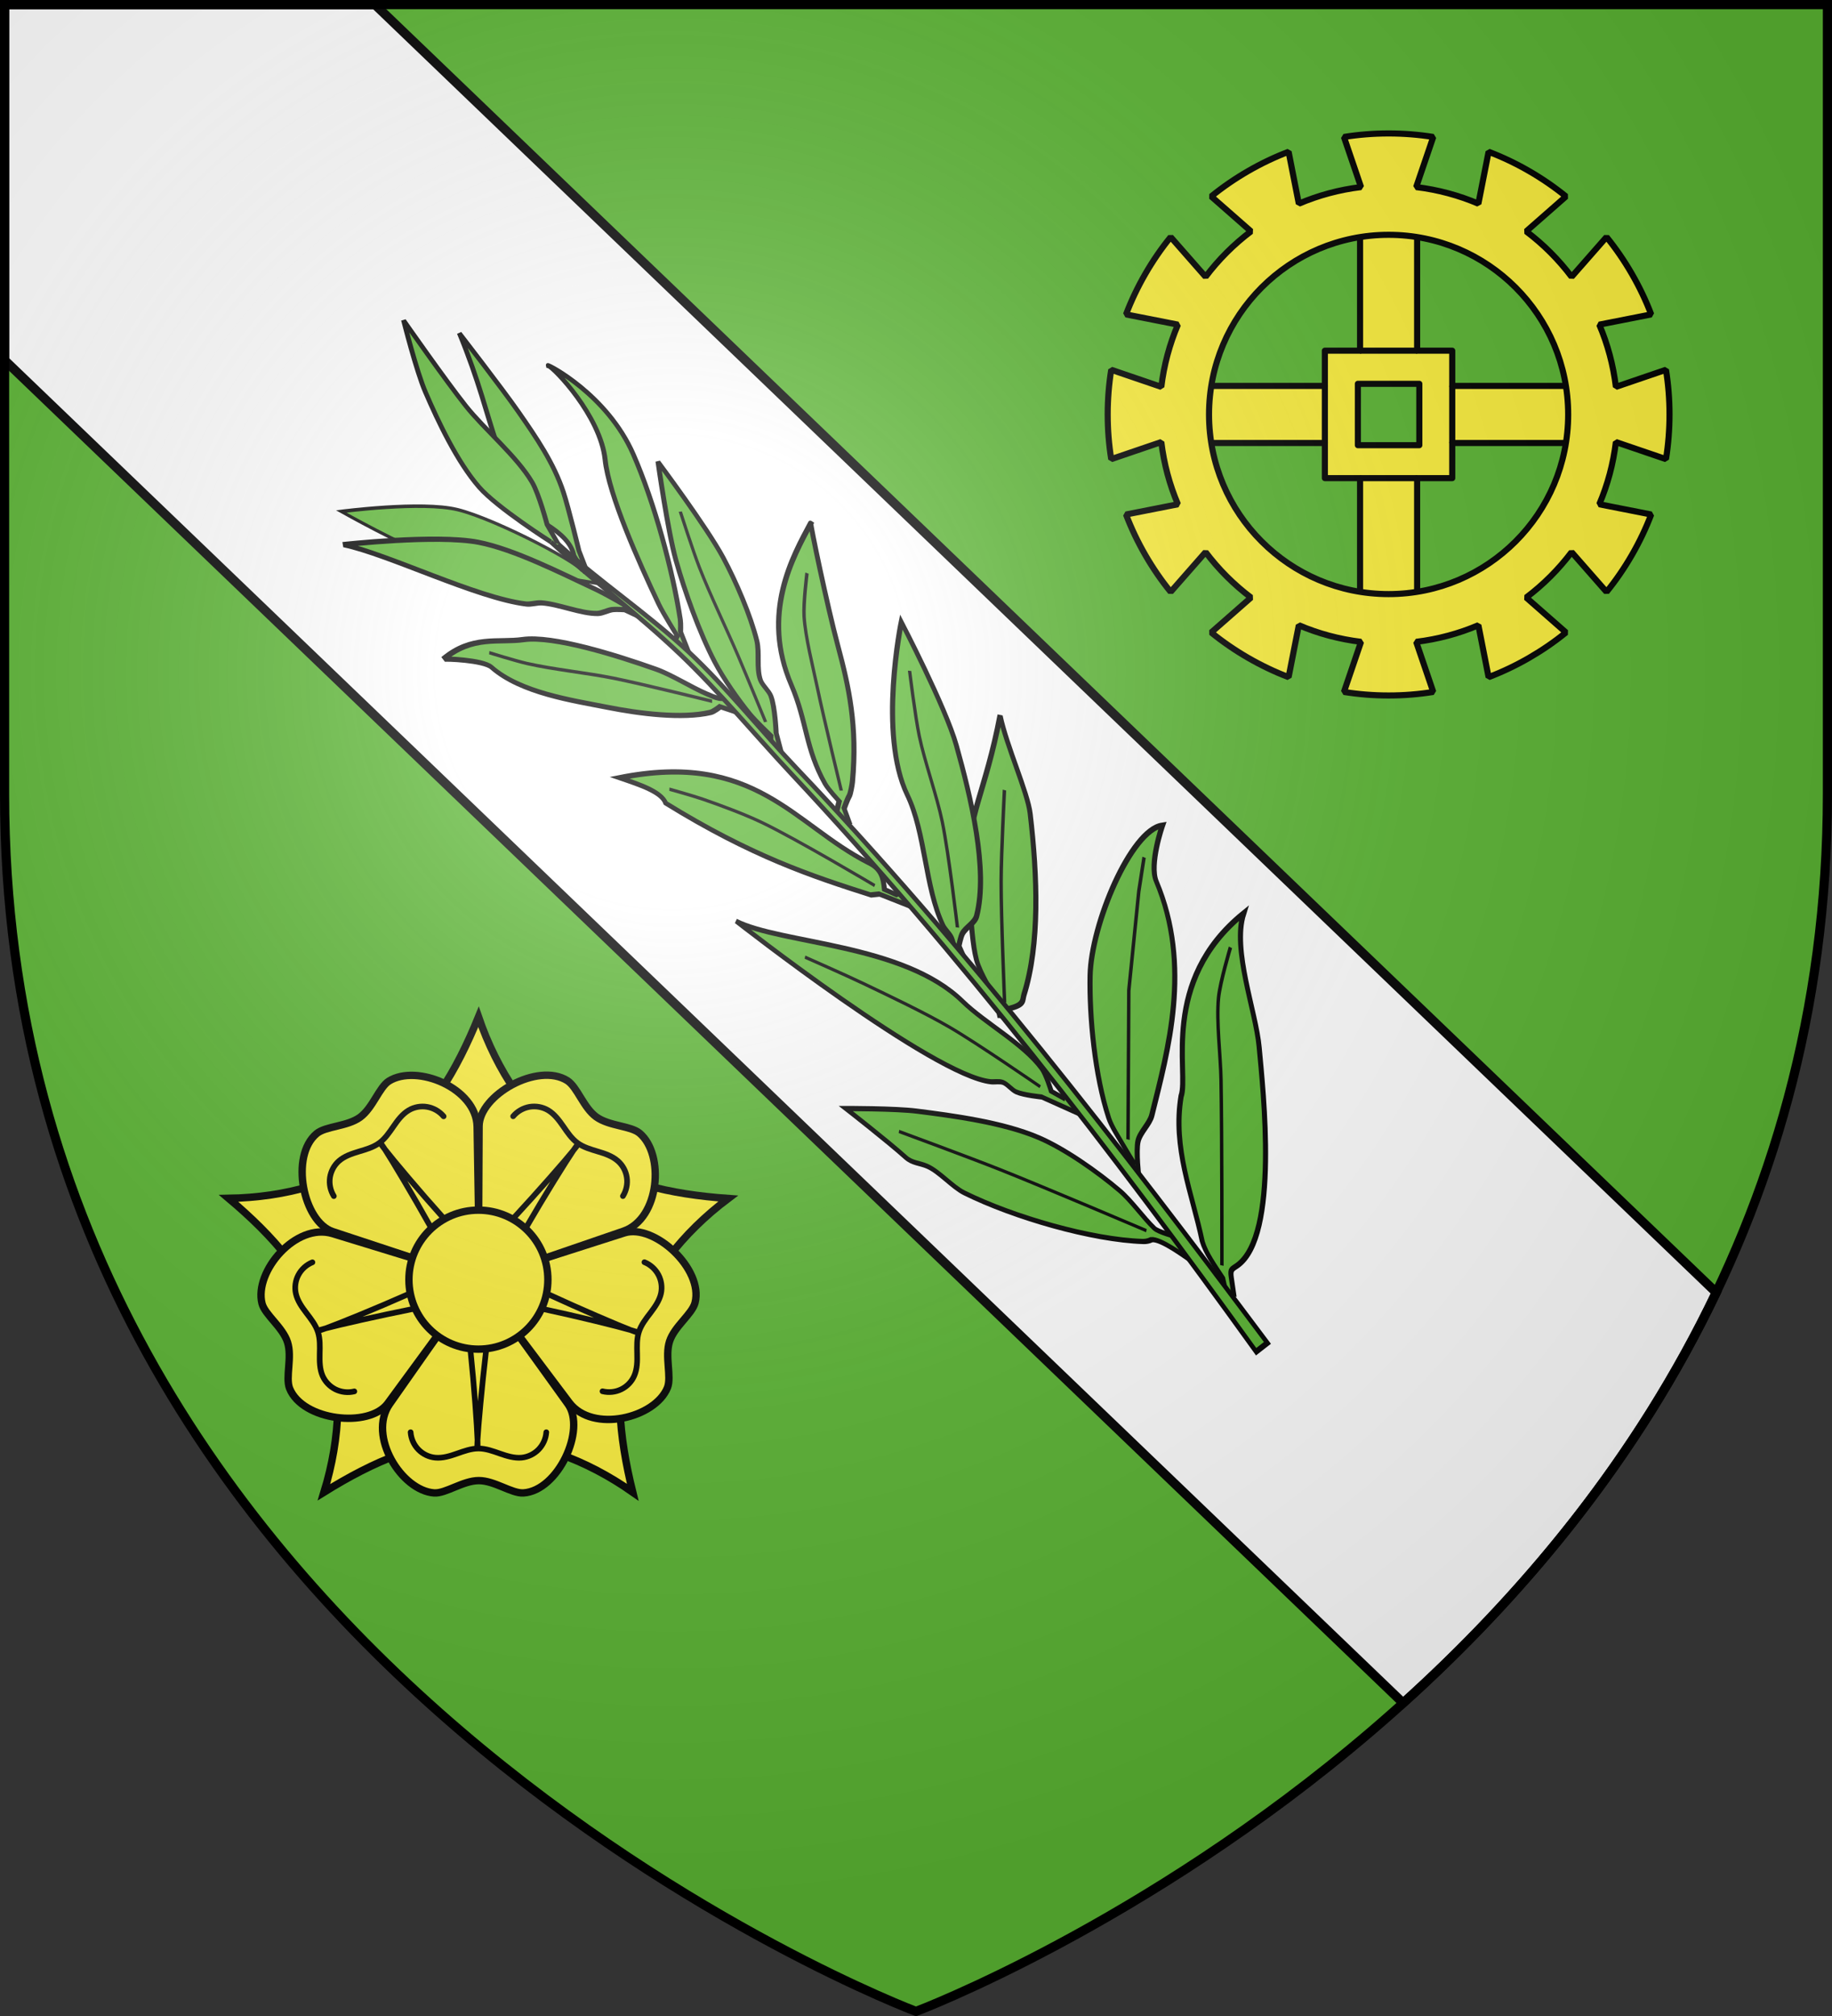 <?xml version="1.0" encoding="UTF-8" standalone="no"?>
<svg
   xmlns:dc="http://purl.org/dc/elements/1.1/"
   xmlns:cc="http://creativecommons.org/ns#"
   xmlns:rdf="http://www.w3.org/1999/02/22-rdf-syntax-ns#"
   xmlns:svg="http://www.w3.org/2000/svg"
   xmlns="http://www.w3.org/2000/svg"
   xmlns:xlink="http://www.w3.org/1999/xlink"
   xmlns:sodipodi="http://sodipodi.sourceforge.net/DTD/sodipodi-0.dtd"
   xmlns:inkscape="http://www.inkscape.org/namespaces/inkscape"
   width="600"
   height="660"
   viewBox="0 0 600 660"
   id="svg2"
   sodipodi:version="0.32"
   inkscape:version="0.46"
   sodipodi:docname="Blason_Maranwez-A.svg"
   inkscape:output_extension="org.inkscape.output.svg.inkscape"
   version="1.0">
  <rect x="0" y="0" width="600" height="660" fill="#333333" stroke="none"/>
  <sodipodi:namedview
     inkscape:window-height="977"
     inkscape:window-width="1280"
     inkscape:pageshadow="2"
     inkscape:pageopacity="0.0"
     guidetolerance="10.0"
     gridtolerance="10.0"
     objecttolerance="10.0"
     borderopacity="1.0"
     bordercolor="#666666"
     pagecolor="#ffffff"
     id="base"
     showgrid="false"
     inkscape:zoom="1.1863636"
     inkscape:cx="300"
     inkscape:cy="330"
     inkscape:window-x="-4"
     inkscape:window-y="-4"
     inkscape:current-layer="layer3"
     inkscape:object-nodes="true" />
  <defs
     id="defs4">
    <radialGradient
       id="Gradient1"
       gradientUnits="userSpaceOnUse"
       cx="-80"
       cy="-80"
       r="405">
      <stop
         style="stop-color:#fff;stop-opacity:0.31"
         offset="0"
         id="stop7" />
      <stop
         style="stop-color:#fff;stop-opacity:0.25"
         offset="0.19"
         id="stop9" />
      <stop
         style="stop-color:#6b6b6b;stop-opacity:0.125"
         offset="0.6"
         id="stop11" />
      <stop
         style="stop-color:#000;stop-opacity:0.125"
         offset="1"
         id="stop13" />
    </radialGradient>
    <clipPath
       id="shield_cut">
      <path
         id="shield"
         d="M -298.5,-298.5 L 298.5,-298.5 L 298.5,-40 C 298.5,246.31 0,358.5 0,358.5 C 0,358.5 -298.5,246.31 -298.5,-40 L -298.5,-298.5 z" />
    </clipPath>
  </defs>
  <g
     id="layer4"
     inkscape:label="Fond écu"
     inkscape:groupmode="layer"
     transform="translate(300,300)">
    <use
       xlink:href="#shield"
       id="use18"
       style="fill:#5ab532"
       x="0"
       y="0"
       width="600"
       height="660" />
    <path
       style="opacity:1;fill:#ffffff;fill-opacity:1;stroke:#000000;stroke-width:3;stroke-linecap:butt;stroke-linejoin:miter;stroke-miterlimit:4;stroke-dasharray:none;stroke-opacity:1"
       d="M 1.5 1.5 L 1.5 117.906 L 459.531 557.531 C 498.08 522.772 535.738 478.361 562.094 423.156 L 122.781 1.5 L 1.5 1.5 z "
       id="path4425"
       transform="translate(-300,-300)" />
  </g>
  <g
     id="layer3"
     inkscape:label="Meubles"
     inkscape:groupmode="layer"
     transform="translate(300,300)">
    <g
       id="g7687"
       transform="matrix(0.743,-0.669,0.836,0.929,-390.464,301.559)">
      <g
         id="g7659">
        <path
           style="opacity:1;fill:#5ab532;fill-opacity:1;stroke:#000000;stroke-width:1.5;stroke-linecap:butt;stroke-linejoin:miter;stroke-miterlimit:4;stroke-dasharray:none;stroke-opacity:1"
           d="M 786.233,459.529 L 789.751,455.308 C 791.312,453.434 791.712,453.861 793.84,454.05 C 810.682,455.55 838.419,424.508 846.991,415.356 C 854.074,407.794 861.654,391.704 872.482,386.6 C 837.093,385.123 824.293,408.174 817.203,411.243 C 803.678,419.9 798.656,432.075 790.562,443.211 C 788.868,446.068 788.294,450.045 787.565,453.868 L 785.234,457.198"
           id="path7281"
           transform="translate(-300,-300)"
           sodipodi:nodetypes="csssccccc" />
        <path
           style="opacity:1;fill:none;fill-opacity:1;stroke:#000000;stroke-width:1;stroke-linecap:butt;stroke-linejoin:miter;stroke-miterlimit:4;stroke-dasharray:none;stroke-opacity:1"
           d="M 790.085,451.337 C 790.085,451.337 818.516,426.116 830.496,415.081 C 835.772,410.221 842.08,402.888 847.869,398.653 C 851.736,395.822 861.842,390.91 861.842,390.91"
           id="path7283"
           transform="translate(-300,-300)"
           sodipodi:nodetypes="cssc" />
        <path
           style="opacity:1;fill:#5ab532;fill-opacity:1;stroke:#000000;stroke-width:1.5;stroke-linecap:butt;stroke-linejoin:miter;stroke-miterlimit:4;stroke-dasharray:none;stroke-opacity:1"
           d="M 789.33,419.424 C 789.33,419.424 794.197,413.958 796.883,412.437 C 799.348,411.042 803.456,411.141 805.947,409.794 C 824.113,399.97 848.402,387.765 858.255,365.04 C 860.274,360.381 872.04,355.22 872.04,355.22 C 863.242,350.63 832.912,362.018 821.432,371.838 C 812.121,379.802 800.735,392.085 794.806,402.807 C 793.601,404.986 793.01,408.336 792.351,410.738 C 791.966,412.142 791.218,415.459 791.218,415.459 L 788.952,416.969"
           id="path7611"
           transform="translate(-300,-300)"
           sodipodi:nodetypes="cssscssscc" />
        <path
           style="opacity:1;fill:none;fill-opacity:1;stroke:#000000;stroke-width:1;stroke-linecap:butt;stroke-linejoin:miter;stroke-miterlimit:4;stroke-dasharray:none;stroke-opacity:1"
           d="M 794.806,410.36 L 827.663,381.469 L 851.834,363.907 L 860.521,358.242"
           id="path7613"
           transform="translate(-300,-300)" />
        <path
           style="opacity:1;fill:#5ab532;fill-opacity:1;stroke:#000000;stroke-width:1.5;stroke-linecap:butt;stroke-linejoin:miter;stroke-miterlimit:4;stroke-dasharray:none;stroke-opacity:1"
           d="M 783.581,444.891 C 782.972,443.014 781.078,435.367 778.566,433.965 C 778.566,433.965 777.279,433.729 776.111,432.832 C 764.098,423.603 750.001,405.608 743.254,392.043 C 741.632,388.782 741.846,383.5 740.044,380.336 C 738.914,378.351 737.054,377.123 736.757,374.859 C 735.936,368.624 732.868,354.843 732.868,354.843 C 732.868,354.843 745.001,363.53 749.675,367.872 C 757.491,375.136 768.109,385.082 773.468,394.309 C 777.363,401.017 780.3,411.208 781.588,418.858 C 782.255,422.825 781.416,428.259 781.776,432.265 C 781.9,433.638 785.013,437.474 785.013,437.474"
           id="path7615"
           transform="translate(-300,-300)"
           sodipodi:nodetypes="ccsssscssssc" />
        <path
           style="opacity:1;fill:none;fill-opacity:1;stroke:#000000;stroke-width:1;stroke-linecap:butt;stroke-linejoin:miter;stroke-miterlimit:4;stroke-dasharray:none;stroke-opacity:1"
           d="M 779.322,431.321 C 779.322,431.321 763.941,404.885 757.039,393.743 C 752.314,386.115 740.799,368.628 740.799,368.628"
           id="path7617"
           transform="translate(-300,-300)"
           sodipodi:nodetypes="csc" />
        <path
           style="opacity:1;fill:#5ab532;fill-opacity:1;stroke:#000000;stroke-width:1.5;stroke-linecap:butt;stroke-linejoin:miter;stroke-miterlimit:4;stroke-dasharray:none;stroke-opacity:1"
           d="M 789.131,397.871 L 783.098,386.945 C 783.098,386.945 779.092,383.43 778,381.469 C 777.371,380.34 777.576,378.394 776.867,377.314 C 776.269,376.405 774.85,375.769 774.034,375.048 C 761.366,363.858 747.22,299.137 747.22,299.137 C 753.164,311.513 783.039,332.797 784.798,354.465 C 785.462,362.653 790.338,373.316 789.33,381.469 C 789.087,383.432 786.686,387.511 786.686,387.511 L 788.386,391.477"
           id="path7619"
           transform="translate(-300,-300)"
           sodipodi:nodetypes="ccssscsscc" />
        <path
           style="opacity:1;fill:none;fill-opacity:1;stroke:#000000;stroke-width:1;stroke-linecap:butt;stroke-linejoin:miter;stroke-miterlimit:4;stroke-dasharray:none;stroke-opacity:1"
           d="M 784.987,384.679 C 784.987,384.679 779.185,365.181 775.923,357.109 C 772.998,349.874 768.17,340.629 764.592,333.693 C 762.163,328.984 756.095,318.209 756.095,318.209"
           id="path7621"
           transform="translate(-300,-300)"
           sodipodi:nodetypes="cssc" />
        <path
           style="opacity:1;fill:#5ab532;fill-opacity:1;stroke:#000000;stroke-width:1.5;stroke-linecap:butt;stroke-linejoin:miter;stroke-miterlimit:4;stroke-dasharray:none;stroke-opacity:1"
           d="M 791.218,368.061 C 791.87,363.119 793.625,363.654 795.184,364.285 C 799.229,365.922 799.64,364.658 801.226,363.907 C 816.21,356.817 830.443,343.234 842.392,329.728 C 846.408,325.189 851.485,312.354 856.555,305.368 C 836.078,317.839 825.843,319.377 816.522,328.972 C 816.522,328.972 801.748,341.826 797.261,348.8 C 795.155,352.074 794.338,357.433 792.54,360.886 C 791.974,361.972 790.274,364.285 790.274,364.285"
           id="path7623"
           transform="translate(-300,-300)"
           sodipodi:nodetypes="cssscsssc" />
        <path
           style="opacity:1;fill:#5ab532;fill-opacity:1;stroke:#000000;stroke-width:1.5;stroke-linecap:butt;stroke-linejoin:miter;stroke-miterlimit:4;stroke-dasharray:none;stroke-opacity:1"
           d="M 794.051,348.045 L 796.128,342.946 C 796.128,342.946 798.436,341.579 799.527,341.247 C 801.658,340.598 804.924,341.346 806.891,340.303 C 819.904,333.399 831.627,316.01 839.371,303.48 C 845.09,294.227 852.967,269.867 852.967,269.867 C 852.967,269.867 822.684,287.63 816.522,304.613 C 812.711,315.118 800.58,325.67 796.694,336.148 C 796.296,337.222 796.515,338.847 796.128,339.925 C 795.793,340.858 794.428,342.757 794.428,342.757 L 793.484,342.569"
           id="path7627"
           transform="translate(-300,-300)"
           sodipodi:nodetypes="ccssscssscc" />
        <path
           style="opacity:1;fill:none;fill-opacity:1;stroke:#000000;stroke-width:1;stroke-linecap:butt;stroke-linejoin:miter;stroke-miterlimit:4;stroke-dasharray:none;stroke-opacity:1"
           d="M 794.806,362.019 C 794.806,362.019 812.682,344.71 820.676,337.659 C 826.682,332.362 841.259,320.664 841.259,320.664"
           id="path7625"
           transform="translate(-300,-300)"
           sodipodi:nodetypes="csc" />
        <path
           style="opacity:1;fill:none;fill-opacity:1;stroke:#000000;stroke-width:1;stroke-linecap:butt;stroke-linejoin:miter;stroke-miterlimit:4;stroke-dasharray:none;stroke-opacity:1"
           d="M 799.716,339.17 C 799.716,339.17 813.797,323.276 819.166,315.943 C 823.529,309.983 828.036,301.142 832.384,295.171 C 835.676,290.65 844.281,280.82 844.281,280.82"
           id="path7629"
           transform="translate(-300,-300)"
           sodipodi:nodetypes="cssc" />
        <path
           style="opacity:1;fill:#5ab532;fill-opacity:1;stroke:#000000;stroke-width:1.5;stroke-linecap:butt;stroke-linejoin:miter;stroke-miterlimit:4;stroke-dasharray:none;stroke-opacity:1"
           d="M 793.29,327.457 L 788.008,318.964 L 785.742,317.642 C 775.459,303.584 765.203,289.217 755.906,263.824 C 757.338,260.809 753.707,255.769 750.241,250.795 C 789.197,269.25 782.387,290.565 792.162,310.844 C 794.096,314.512 792.291,316.778 790.274,318.964 L 791.974,321.986 L 793.295,322.363"
           id="path7631"
           transform="translate(-300,-300)"
           sodipodi:nodetypes="ccccccccc" />
        <path
           style="opacity:1;fill:none;fill-opacity:1;stroke:#000000;stroke-width:1;stroke-linecap:butt;stroke-linejoin:miter;stroke-miterlimit:4;stroke-dasharray:none;stroke-opacity:1"
           d="M 788.763,316.509 C 788.763,316.509 779.847,293.559 774.978,284.219 C 772.603,279.66 768.835,273.908 765.914,269.678 C 764.215,267.217 759.872,261.747 759.872,261.747"
           id="path7633"
           transform="translate(-300,-300)"
           sodipodi:nodetypes="cssc" />
        <path
           style="opacity:1;fill:#5ab532;fill-opacity:1;stroke:#000000;stroke-width:1.5;stroke-linecap:butt;stroke-linejoin:miter;stroke-miterlimit:4;stroke-dasharray:none;stroke-opacity:1"
           d="M 796.128,300.27 L 798.205,296.115 C 798.205,296.115 800.937,294.917 802.171,294.604 C 803.002,294.394 805.447,292.849 806.136,292.338 C 819.529,282.423 825.974,273.339 832.384,263.258 C 838.557,253.552 852.508,234.417 852.59,234.744 C 840.747,238.156 820.546,243.569 812.368,262.88 C 808.208,272.703 801.83,277.721 798.96,287.995 C 798.487,289.69 798.583,293.849 798.583,293.849 L 796.128,295.171 L 794.806,294.982"
           id="path7635"
           transform="translate(-300,-300)"
           sodipodi:nodetypes="ccssscssccc" />
        <path
           style="opacity:1;fill:none;fill-opacity:1;stroke:#000000;stroke-width:1;stroke-linecap:butt;stroke-linejoin:miter;stroke-miterlimit:4;stroke-dasharray:none;stroke-opacity:1"
           d="M 801.415,292.15 C 801.415,292.15 813.002,274.972 818.222,267.79 C 821.785,262.886 826.227,256.043 830.496,251.739 C 833.225,248.987 840.693,243.808 840.693,243.808"
           id="path7637"
           transform="translate(-300,-300)"
           sodipodi:nodetypes="cssc" />
        <path
           style="opacity:1;fill:#5ab532;fill-opacity:1;stroke:#000000;stroke-width:1.5;stroke-linecap:butt;stroke-linejoin:miter;stroke-miterlimit:4;stroke-dasharray:none;stroke-opacity:1"
           d="M 794.806,274.777 L 798.205,269.489 C 798.205,269.489 803.64,264.239 805.003,261.37 C 805.647,260.015 805.268,257.797 805.947,256.46 C 807.49,253.422 811.8,250.986 813.69,248.151 C 817.724,242.096 821.57,233.016 823.698,226.057 C 826.37,217.32 828.796,196.033 828.796,196.033 C 828.796,196.033 816.047,211.132 811.612,218.315 C 806.953,225.861 801.486,236.498 798.772,244.941 C 797.258,249.649 796.248,256.245 795.939,261.181 C 795.79,263.558 796.317,269.112 796.317,269.112 L 794.24,270.811"
           id="path7639"
           transform="translate(-300,-300)"
           sodipodi:nodetypes="ccsssscssscc" />
        <path
           style="opacity:1;fill:none;fill-opacity:1;stroke:#000000;stroke-width:1;stroke-linecap:butt;stroke-linejoin:miter;stroke-miterlimit:4;stroke-dasharray:none;stroke-opacity:1"
           d="M 798.016,265.524 C 798.016,265.524 803.496,253.257 805.758,247.962 C 808.843,240.745 812.415,230.888 815.767,223.791 C 817.823,219.437 823.32,209.629 823.32,209.629"
           id="path7641"
           transform="translate(-300,-300)"
           sodipodi:nodetypes="cssc" />
        <path
           style="opacity:1;fill:#5ab532;fill-opacity:1;stroke:#000000;stroke-width:1.5;stroke-linecap:butt;stroke-linejoin:miter;stroke-miterlimit:4;stroke-dasharray:none;stroke-opacity:1"
           d="M 793.616,259.292 L 790.274,254.571 C 790.274,254.571 787.684,254.444 786.686,254.005 C 778.271,250.305 768.983,241.647 762.704,234.933 C 755.695,227.438 744.746,216.949 743.254,206.796 C 742.831,203.918 733.715,196.866 733.246,196.788 C 745.614,197.131 750.302,203.36 757.039,206.985 C 765.202,211.377 776.258,226.263 782.909,236.066 C 785.513,239.902 787.558,245.847 789.896,249.851 C 790.411,250.733 791.071,251.953 791.785,252.683 C 792.268,253.178 793.673,254.005 793.673,254.005"
           id="path7643"
           transform="translate(-300,-300)"
           sodipodi:nodetypes="ccssscssssc" />
        <path
           style="opacity:1;fill:none;fill-opacity:1;stroke:#000000;stroke-width:1;stroke-linecap:butt;stroke-linejoin:miter;stroke-miterlimit:4;stroke-dasharray:none;stroke-opacity:1"
           d="M 789.519,252.117 C 789.519,252.117 776.507,236.73 770.635,230.401 C 765.431,224.792 757.753,218.014 752.696,212.272 C 750.509,209.789 745.898,203.586 745.898,203.586"
           id="path7645"
           transform="translate(-300,-300)"
           sodipodi:nodetypes="cssc" />
        <path
           style="opacity:1;fill:#5ab532;fill-opacity:1;stroke:#000000;stroke-width:1.5;stroke-linecap:butt;stroke-linejoin:miter;stroke-miterlimit:4;stroke-dasharray:none;stroke-opacity:1"
           d="M 794.617,238.332 L 797.072,233.044 C 797.072,233.044 799.03,231.427 799.716,230.589 C 808.718,219.589 819.012,203.311 824.453,190.179 C 831.156,174.002 823.328,157.761 823.131,158.077 C 824.071,159.286 824.916,176.973 816.333,186.402 C 809.586,193.814 802.201,212.065 797.827,223.791 C 796.805,226.534 795.373,233.233 795.373,233.233 L 792.918,233.988"
           id="path7647"
           transform="translate(-300,-300)"
           sodipodi:nodetypes="ccsscsscc" />
        <path
           style="opacity:1;fill:#5ab532;fill-opacity:1;stroke:#000000;stroke-width:1;stroke-linecap:butt;stroke-linejoin:miter;stroke-miterlimit:4;stroke-dasharray:none;stroke-opacity:1"
           d="M 786.12,204.341 C 788.675,204.341 776.91,178.83 769.502,170.162 C 762.682,162.182 740.799,150.146 740.799,150.146 C 740.799,150.146 748.29,167.866 753.074,174.506 C 759.747,183.768 779.888,201.509 779.888,201.509 L 787.767,209.417"
           id="path7651"
           transform="translate(-300,-300)"
           sodipodi:nodetypes="cscscc" />
        <path
           style="opacity:1;fill:#5ab532;fill-opacity:1;stroke:#000000;stroke-width:1.5;stroke-linecap:butt;stroke-linejoin:miter;stroke-miterlimit:4;stroke-dasharray:none;stroke-opacity:1"
           d="M 790.274,222.847 L 788.197,218.882 C 788.197,218.882 786.282,217.322 785.364,216.805 C 784.082,216.081 782.046,215.751 780.832,214.916 C 776.771,212.124 773.328,206.126 769.502,203.02 C 768.416,202.138 766.569,201.509 765.537,200.565 C 754.761,190.702 742.849,166.596 734.001,156.944 C 734.001,156.944 759.039,171.295 767.425,180.171 C 774.638,187.805 780.823,200.726 785.742,210.006 C 786.644,211.709 788.386,215.86 788.386,215.86 L 789.141,217.749 L 790.463,218.126"
           id="path7649"
           transform="translate(-300,-300)"
           sodipodi:nodetypes="ccsssscssccc" />
        <path
           style="opacity:1;fill:#5ab532;fill-opacity:1;stroke:#000000;stroke-width:1.5;stroke-linecap:butt;stroke-linejoin:miter;stroke-miterlimit:4;stroke-dasharray:none;stroke-opacity:1"
           d="M 788.06,203.694 L 790.085,199.432 C 790.085,199.432 796.927,189.321 799.149,185.269 C 803.165,177.947 804.464,170.104 805.758,161.854 C 806.917,154.465 808.591,136.172 808.591,136.172 C 797.179,161.792 786.786,167.488 788.008,188.857 C 789.48,193.04 789.86,196.754 787.819,199.432 L 787.064,202.453"
           id="path7653"
           transform="translate(-300,-300)"
           sodipodi:nodetypes="ccsscccc" />
        <path
           style="opacity:1;fill:#5ab532;fill-opacity:1;stroke:#000000;stroke-width:1.5;stroke-linecap:butt;stroke-linejoin:miter;stroke-miterlimit:4;stroke-dasharray:none;stroke-opacity:1"
           d="M 785.175,192.822 C 785.175,192.822 779.561,176.754 779.699,169.596 C 779.868,160.897 784.055,149.662 787.441,141.648 C 789.843,135.965 797.827,123.898 797.827,123.898 C 797.827,123.898 794.868,143.151 794.24,151.468 C 793.642,159.378 795.631,170.217 793.673,177.905 C 792.76,181.489 788.008,188.857 788.008,188.857 L 786.497,194.522"
           id="path7655"
           transform="translate(-300,-300)"
           sodipodi:nodetypes="csscsscc" />
        <path
           style="opacity:1;fill:#5ab532;fill-opacity:1;stroke:#000000;stroke-width:1.5;stroke-linecap:butt;stroke-linejoin:miter;stroke-miterlimit:4;stroke-dasharray:none;stroke-opacity:1"
           d="M 785.175,192.822 C 786.97,208.026 790.588,222.366 792.028,237.376 C 793.372,251.387 792.588,266.068 792.935,280.226 C 794.518,344.775 788.326,409.842 779.527,474.131 L 784.201,474.398 C 791.45,410.303 797.669,345.357 795.417,280.011 C 794.957,266.666 796.116,251.646 794.617,238.332 C 792.918,223.238 788.47,209.841 786.497,194.522"
           id="path7657"
           transform="translate(-300,-300)"
           sodipodi:nodetypes="cssccssc" />
      </g>
    </g>
    <g
       id="g2775"
       transform="translate(15.793,-294.368)">
      <path
         sodipodi:nodetypes="cccccccccccccccccccccccccc"
         id="rect2742"
         d="M 77.864,139.397 L 118.114,139.397 L 118.114,150.897 L 129.645,150.897 L 129.645,191.179 L 148.332,191.179 L 148.332,150.897 L 159.832,150.897 L 159.832,139.397 L 200.114,139.397 L 200.145,120.71 L 159.832,120.71 L 159.832,109.179 L 148.332,109.179 L 148.332,68.929 L 129.645,68.929 L 129.645,109.179 L 118.114,109.179 L 118.114,120.71 L 77.864,120.71 L 77.864,139.397 z M 128.926,120.022 L 149.051,120.022 L 149.051,140.116 L 128.926,140.116 L 128.926,120.022 z"
         style="fill:#fcef3c;fill-opacity:1;stroke:#000000;stroke-width:2;stroke-linecap:butt;stroke-linejoin:round;stroke-miterlimit:4;stroke-dasharray:none;stroke-opacity:1" />
      <path
         id="path2700"
         d="M 138.989,38.054 C 134.012,38.054 129.13,38.444 124.364,39.21 L 129.957,55.616 C 122.815,56.476 115.963,58.329 109.582,61.054 L 106.239,44.054 C 101.733,45.771 97.298,47.878 92.989,50.366 C 88.679,52.854 84.64,55.633 80.895,58.679 L 93.926,70.116 C 88.296,74.356 83.291,79.361 79.051,84.991 L 67.614,71.96 C 64.57,75.699 61.789,79.744 59.301,84.054 C 56.813,88.363 54.709,92.793 52.989,97.304 L 69.989,100.647 C 67.264,107.028 65.411,113.88 64.551,121.022 L 48.145,115.429 C 47.379,120.189 46.989,125.077 46.989,130.054 C 46.989,135.03 47.379,139.913 48.145,144.679 L 64.551,139.085 C 65.411,146.227 67.264,153.079 69.989,159.46 L 52.989,162.804 C 54.709,167.314 56.813,171.744 59.301,176.054 C 61.789,180.363 64.57,184.408 67.614,188.147 L 79.051,175.116 C 83.291,180.747 88.296,185.751 93.926,189.991 L 80.895,201.429 C 84.64,204.475 88.679,207.253 92.989,209.741 C 97.298,212.229 101.733,214.337 106.239,216.054 L 109.582,199.054 C 115.963,201.778 122.815,203.631 129.957,204.491 L 124.364,220.897 C 129.13,221.663 134.013,222.054 138.989,222.054 C 143.964,222.054 148.853,221.663 153.614,220.897 L 148.02,204.491 C 155.162,203.631 162.014,201.778 168.395,199.054 L 171.739,216.054 C 176.249,214.333 180.679,212.229 184.989,209.741 C 189.298,207.253 193.343,204.472 197.082,201.429 L 184.051,189.991 C 189.681,185.751 194.686,180.747 198.926,175.116 L 210.364,188.147 C 213.409,184.403 216.188,180.363 218.676,176.054 C 221.164,171.744 223.272,167.309 224.989,162.804 L 207.989,159.46 C 210.713,153.079 212.566,146.227 213.426,139.085 L 229.832,144.679 C 230.598,139.913 230.989,135.029 230.989,130.054 C 230.989,125.078 230.598,120.189 229.832,115.429 L 213.426,121.022 C 212.566,113.88 210.713,107.028 207.989,100.647 L 224.989,97.304 C 223.272,92.798 221.164,88.363 218.676,84.054 C 216.188,79.744 213.409,75.705 210.364,71.96 L 198.926,84.991 C 194.686,79.361 189.681,74.356 184.051,70.116 L 197.082,58.679 C 193.343,55.635 189.298,52.854 184.989,50.366 C 180.679,47.878 176.249,45.774 171.739,44.054 L 168.395,61.054 C 162.014,58.329 155.162,56.476 148.02,55.616 L 153.614,39.21 C 148.853,38.444 143.965,38.054 138.989,38.054 z M 138.989,71.241 C 171.446,71.241 197.801,97.596 197.801,130.054 C 197.801,162.511 171.446,188.866 138.989,188.866 C 106.531,188.866 80.176,162.511 80.176,130.054 C 80.176,97.596 106.531,71.241 138.989,71.241 z"
         style="fill:#fcef3c;fill-opacity:1;fill-rule:nonzero;stroke:#000000;stroke-width:2;stroke-linecap:square;stroke-linejoin:miter;stroke-miterlimit:1;stroke-dasharray:none;stroke-dashoffset:0;stroke-opacity:1" />
      <path
         transform="translate(-300,-300)"
         id="path2765"
         d="M 418.114,439.397 L 418.114,420.71"
         style="opacity:1;fill:#fcef3c;fill-opacity:1;stroke:#000000;stroke-width:2;stroke-linecap:butt;stroke-linejoin:round;stroke-miterlimit:4;stroke-dasharray:none;stroke-opacity:1" />
      <path
         transform="translate(-300,-300)"
         id="path2767"
         d="M 429.645,409.179 L 448.332,409.179"
         style="opacity:1;fill:#fcef3c;fill-opacity:1;stroke:#000000;stroke-width:2;stroke-linecap:butt;stroke-linejoin:round;stroke-miterlimit:4;stroke-dasharray:none;stroke-opacity:1" />
      <path
         transform="translate(-300,-300)"
         id="path2769"
         d="M 459.832,420.71 L 459.832,439.397"
         style="opacity:1;fill:#fcef3c;fill-opacity:1;stroke:#000000;stroke-width:2;stroke-linecap:butt;stroke-linejoin:round;stroke-miterlimit:4;stroke-dasharray:none;stroke-opacity:1" />
      <path
         transform="translate(-300,-300)"
         id="path2771"
         d="M 448.332,450.897 L 429.645,450.897"
         style="opacity:1;fill:#fcef3c;fill-opacity:1;stroke:#000000;stroke-width:2;stroke-linecap:butt;stroke-linejoin:round;stroke-miterlimit:4;stroke-dasharray:none;stroke-opacity:1" />
    </g>
    <g
       id="g3318"
       transform="matrix(0.185,0,0,-0.185,-143.318,118.934)">
      <path
         transform="matrix(-0.809,0.588,-0.588,-0.809,0,0)"
         d="M 164,232 C 88.3,286 33,369 0,465 C -39,369 -87.3,287 -164,232"
         id="s"
         style="fill:#fcef3c;stroke:#000000;stroke-width:13.068" />
      <g
         id="a">
        <g
           id="b">
          <use
             id="use3281"
             transform="matrix(0.309,0.951,-0.951,0.309,0,0)"
             xlink:href="#s"
             x="0"
             y="0"
             width="980"
             height="920" />
          <g
             id="c"
             style="fill:none;stroke:#000000;stroke-width:10;stroke-linecap:round">
            <path
               id="path3284"
               d="M -2.3,0.6 L -157.3,-220.4 C -196.3,-276.4 -136.3,-373.4 -78.3,-377.4 C -57.8,-378.7 -27.3,-355.6 0.7,-355.6 C 28.7,-355.6 58.7,-378.6 79.7,-377.4 C 141.4,-373.4 190.7,-265.4 158.7,-220.4 L -0.3,0.6"
               style="fill:#fcef3c;stroke-width:13.068" />
            <path
               id="path3286"
               d="M -27.7,-43 C -16.7,-52 1.3,-296 -1.7,-296 C -4.7,-296 18.3,-53 27.3,-43" />
            <path
               id="path3288"
               d="M -120,-270 C -119.2,-281.4 -114.3,-292.4 -106.3,-300.6 C -98.4,-308.8 -87.5,-314 -76.3,-315 C -63.3,-316.2 -50.3,-312.2 -37.9,-307.8 C -25.5,-303.5 -12.9,-298.8 0.1,-298.8 C 13.1,-298.8 25.9,-303.5 38.1,-307.8 C 50.5,-312.1 63.5,-316.2 76.5,-315 C 87.8,-313.9 98.5,-308.7 106.5,-300.6 C 114.4,-292.4 119.4,-281.6 120.2,-270" />
          </g>
        </g>
        <use
           id="use3290"
           transform="matrix(0.309,0.951,-0.951,0.309,0,0)"
           xlink:href="#b"
           x="0"
           y="0"
           width="980"
           height="920" />
      </g>
      <use
         id="use3292"
         transform="matrix(-0.809,0.588,-0.588,-0.809,0,0)"
         xlink:href="#a"
         x="0"
         y="0"
         width="980"
         height="920" />
      <use
         id="use3294"
         transform="matrix(0.309,-0.951,0.951,0.309,0,0)"
         xlink:href="#c"
         x="0"
         y="0"
         width="980"
         height="920" />
      <circle
         id="circle3296"
         r="123"
         cx="0"
         cy="0"
         sodipodi:cx="0"
         sodipodi:cy="0"
         sodipodi:rx="123"
         sodipodi:ry="123"
         style="fill:#fcef3c;stroke:#000000;stroke-width:13.068"
         d="M 123,0 C 123,67.931 67.931,123 0,123 -67.931,123 -123,67.931 -123,0 c 0,-67.931 55.069,-123 123,-123 67.931,0 123,55.069 123,123 z" />
      <g
         id="e">
        <g
           id="f">
          <g
             id="g" />
          <use
             id="use3304"
             transform="matrix(0.707,0.707,-0.707,0.707,0,0)"
             xlink:href="#g"
             x="0"
             y="0"
             width="980"
             height="920" />
        </g>
      </g>
    </g>
  </g>
  <g
     id="layer2"
     inkscape:label="Reflet final"
     inkscape:groupmode="layer"
     transform="translate(300,300)"
     sodipodi:insensitive="true">
    <use
       xlink:href="#shield"
       id="use22"
       style="fill:url(#Gradient1)"
       x="0"
       y="0"
       width="600"
       height="660" />
  </g>
  <g
     id="layer1"
     inkscape:label="Contour final"
     inkscape:groupmode="layer"
     transform="translate(300,300)"
     sodipodi:insensitive="true">
    <use
       xlink:href="#shield"
       style="fill:none;stroke:#000000;stroke-width:3"
       id="use25"
       x="0"
       y="0"
       width="600"
       height="660" />
  </g>
</svg>
